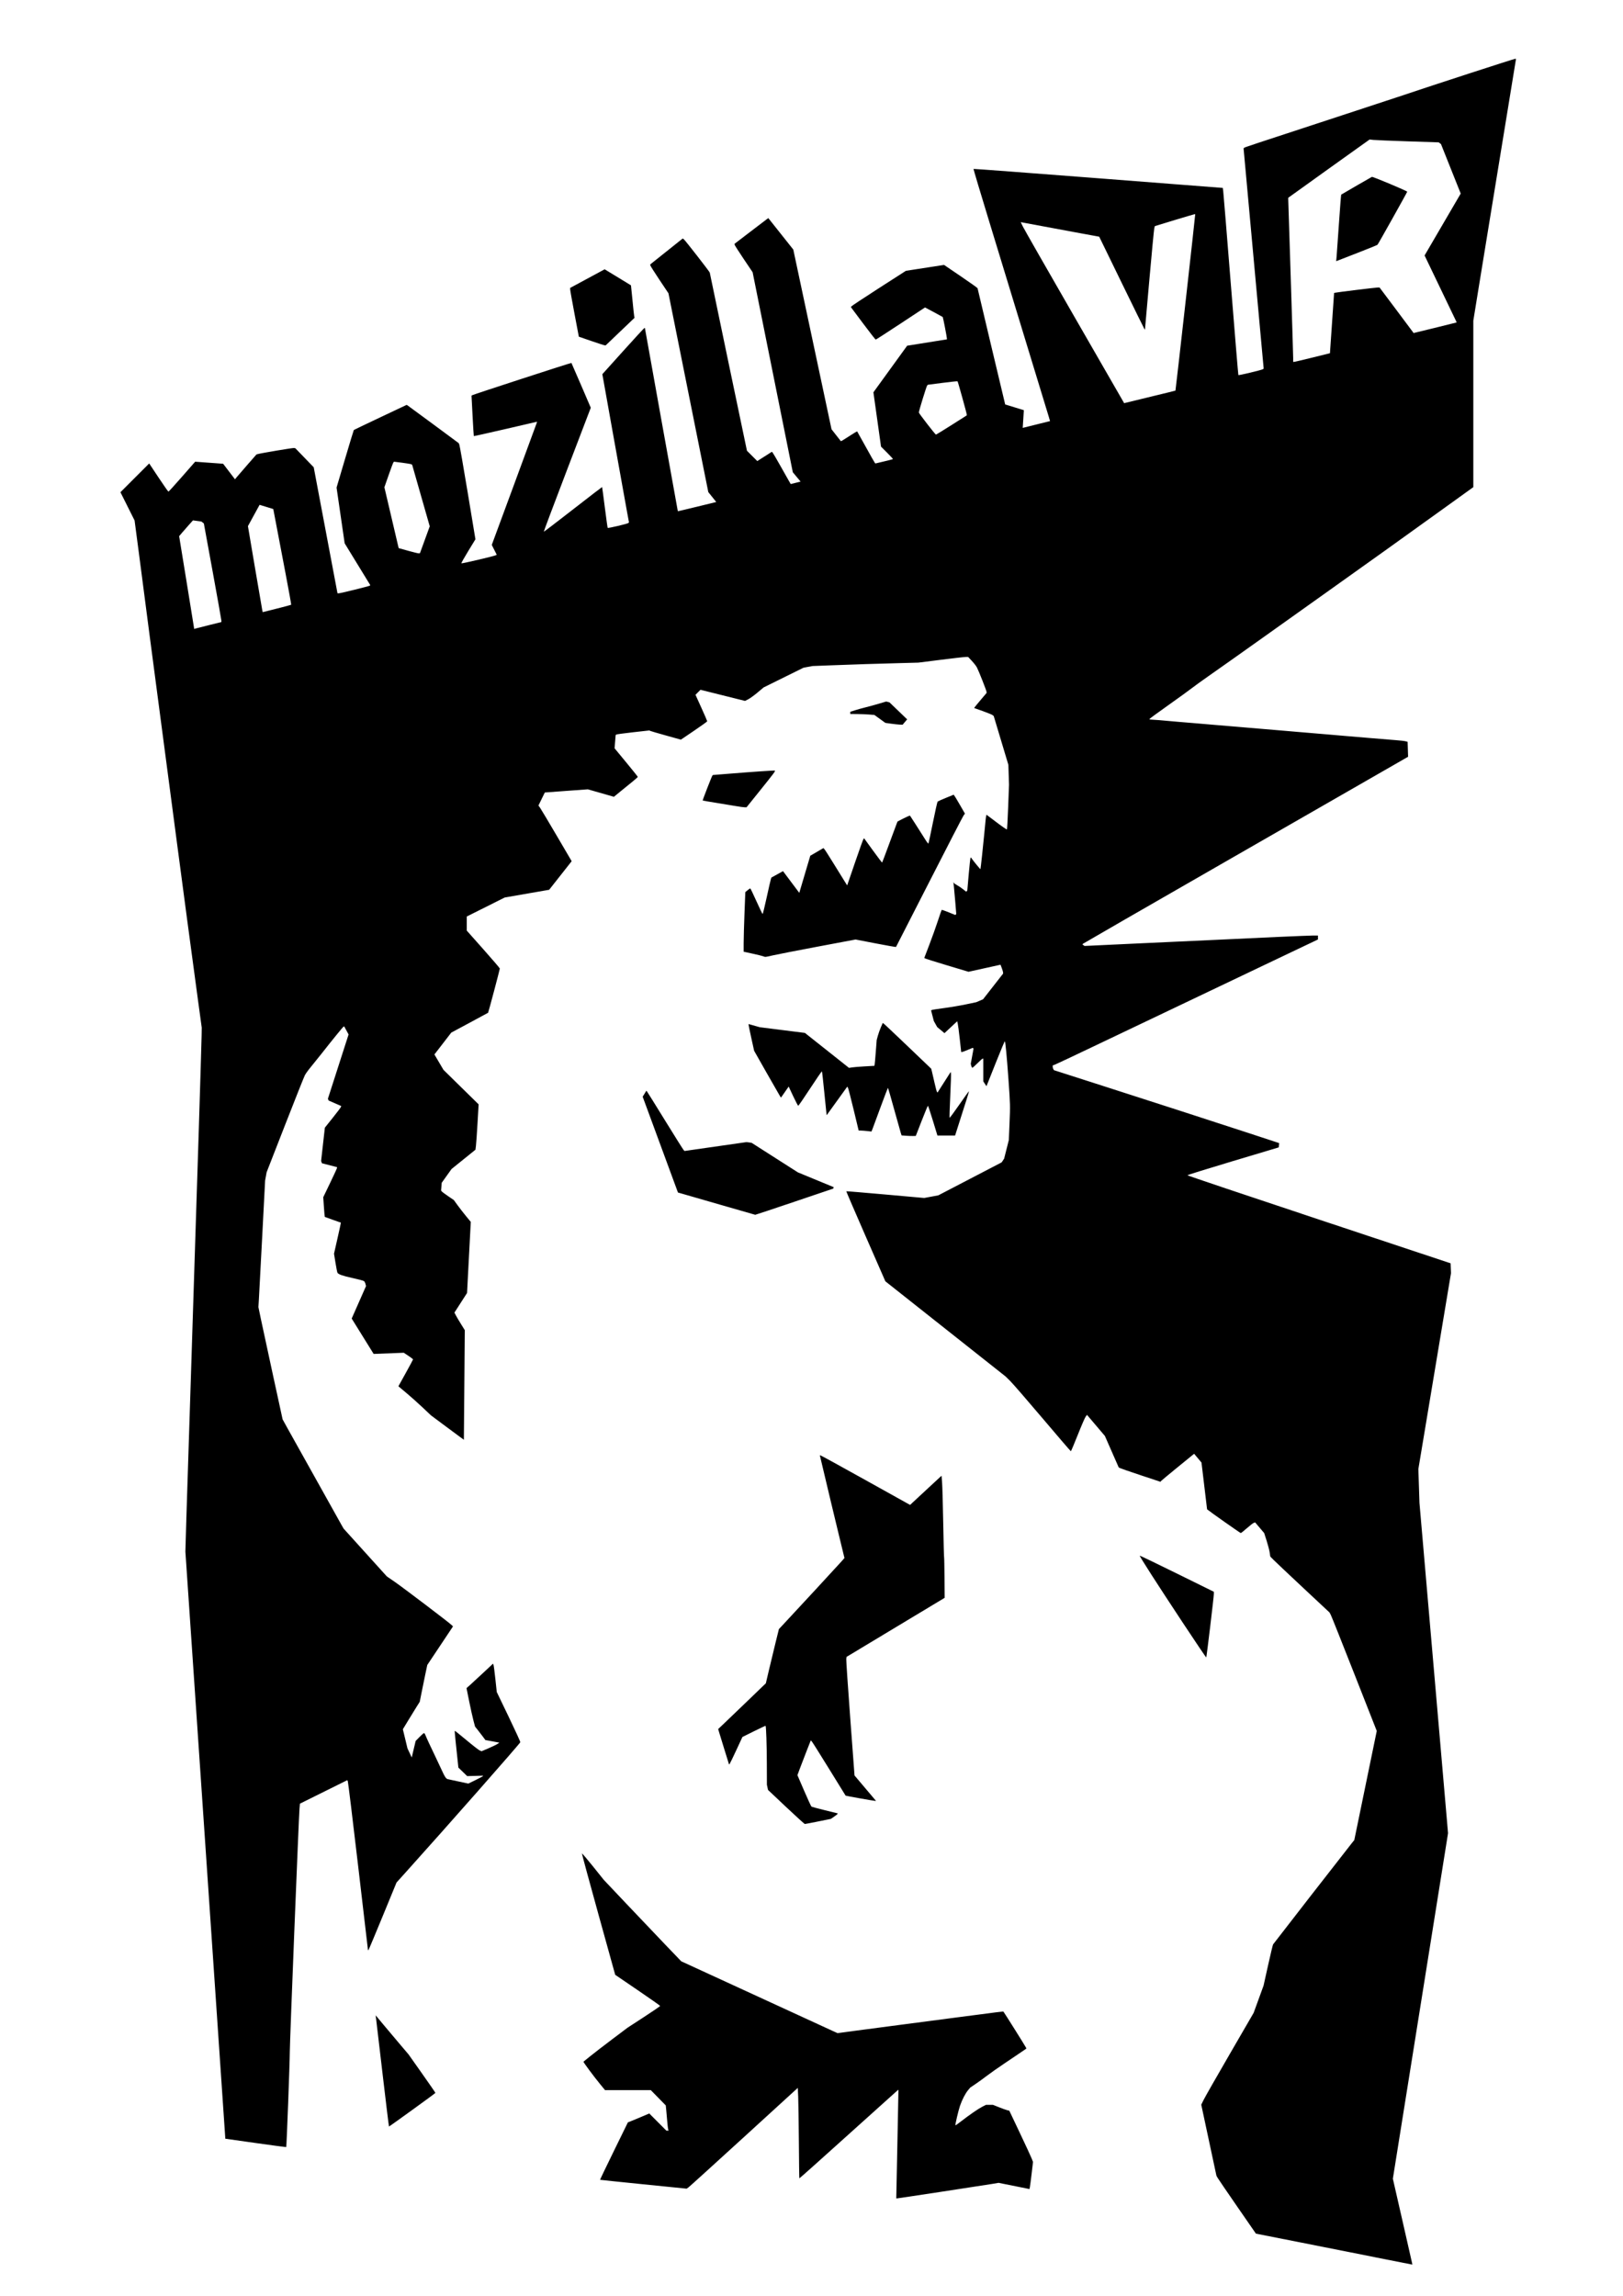 <?xml version="1.0" encoding="UTF-8" standalone="no"?>
<!-- Created with Inkscape (http://www.inkscape.org/) -->

<svg
   xmlns:dc="http://purl.org/dc/elements/1.1/"
   xmlns:cc="http://creativecommons.org/ns#"
   xmlns:rdf="http://www.w3.org/1999/02/22-rdf-syntax-ns#"
   xmlns:svg="http://www.w3.org/2000/svg"
   xmlns="http://www.w3.org/2000/svg"
   xmlns:sodipodi="http://sodipodi.sourceforge.net/DTD/sodipodi-0.dtd"
   xmlns:inkscape="http://www.inkscape.org/namespaces/inkscape"
   width="21cm"
   height="29.7cm"
   viewBox="0 0 744.094 1052.362"
   id="svg2"
   version="1.1"
   inkscape:version="0.91 r13725"
   sodipodi:docname="mozillaVR_dino.svg">
  <defs
     id="defs4" />
  <sodipodi:namedview
     id="base"
     pagecolor="#ffffff"
     bordercolor="#666666"
     borderopacity="1.0"
     inkscape:pageopacity="0.0"
     inkscape:pageshadow="2"
     inkscape:zoom="0.39560884"
     inkscape:cx="552.38733"
     inkscape:cy="842.01547"
     inkscape:document-units="px"
     inkscape:current-layer="layer1"
     showgrid="false"
     inkscape:window-width="1920"
     inkscape:window-height="1137"
     inkscape:window-x="1192"
     inkscape:window-y="305"
     inkscape:window-maximized="1"
     showguides="true"
     inkscape:guide-bbox="true"
     units="cm" />
  <g
     inkscape:label="Capa 1"
     inkscape:groupmode="layer"
     id="layer1">
    <path
       style="fill:#000000;fill-opacity:1"
       d="m 630.198,1034.63 c -9.168,-1.827 -25.159,-4.998 -35.535,-7.045 l -18.865,-3.723 -8.602,-12.444 c -4.731,-6.844 -8.805,-12.823 -9.053,-13.287 l -0.451,-0.842 -3.477,-16.271 -3.477,-16.271 1.136,-2.293 c 0.625,-1.261 6.029,-10.732 12.011,-21.047 l 10.875,-18.753 2.275,-6.251 2.275,-6.251 2.047,-9.22 c 1.126,-5.071 2.169,-9.418 2.319,-9.661 0.281,-0.457 33.832,-43.598 36,-46.29 l 1.223,-1.519 5.151,-25.012 5.151,-25.012 -10.221,-25.984 c -5.622,-14.291 -10.492,-26.507 -10.822,-27.146 l -0.601,-1.162 -12.032,-11.248 c -6.617,-6.186 -12.731,-11.958 -13.587,-12.825 l -1.555,-1.578 -0.279,-1.88 c -0.154,-1.034 -0.783,-3.456 -1.399,-5.383 l -1.119,-3.503 -2.077,-2.448 -2.077,-2.448 -0.653,0.242 c -0.359,0.133 -1.776,1.234 -3.148,2.447 -1.372,1.213 -2.624,2.205 -2.78,2.205 -0.233,0 -14.033,-9.704 -15.126,-10.636 l -0.322,-0.274 -1.28,-10.701 -1.28,-10.701 -0.502,-0.608 c -0.276,-0.334 -1.036,-1.24 -1.688,-2.013 l -1.186,-1.405 -7.508,6.118 c -4.129,3.365 -7.602,6.254 -7.717,6.421 l -0.21,0.303 -9.073,-3.014 c -4.99,-1.658 -9.298,-3.148 -9.574,-3.311 l -0.502,-0.297 -3.162,-7.198 -3.162,-7.198 -4.101,-4.831 -4.101,-4.831 -0.629,0.834 c -0.346,0.459 -1.967,4.208 -3.601,8.333 -1.635,4.124 -3.062,7.5 -3.171,7.501 -0.11,0 -5.938,-6.774 -12.952,-15.057 -7.014,-8.283 -13.706,-15.997 -14.871,-17.143 l -2.118,-2.084 -27.551,-21.803 -27.551,-21.803 -9.01,-20.586 c -4.955,-11.322 -8.962,-20.632 -8.903,-20.689 0.059,-0.057 8.119,0.613 17.913,1.487 l 17.806,1.59 3.235,-0.604 3.235,-0.604 14.519,-7.556 14.519,-7.556 0.566,-0.847 0.566,-0.847 1.078,-4.267 1.078,-4.267 0.322,-7.577 c 0.349,-8.201 0.336,-8.706 -0.489,-20.269 -0.756,-10.592 -1.409,-17.427 -1.667,-17.427 -0.118,4e-5 -1.824,4.049 -3.791,8.998 -1.967,4.949 -3.813,9.578 -4.102,10.288 l -0.526,1.29 -0.726,-1.101 -0.726,-1.101 -0.004,-5.209 -0.004,-5.209 -0.297,0 c -0.163,0 -1.223,0.938 -2.355,2.084 -1.132,1.146 -2.188,2.084 -2.348,2.084 -0.159,0 -0.391,-0.403 -0.515,-0.896 l -0.225,-0.896 0.64,-3.481 0.64,-3.481 -0.191,-0.191 -0.191,-0.191 -2.303,0.969 c -1.267,0.533 -2.454,0.969 -2.638,0.969 l -0.336,0 -0.66,-5.967 c -0.363,-3.282 -0.776,-6.455 -0.918,-7.052 l -0.258,-1.085 -2.915,2.722 -2.915,2.722 -1.669,-1.395 -1.669,-1.395 -0.772,-1.379 -0.772,-1.379 -0.622,-2.41 -0.622,-2.41 0.202,-0.202 c 0.111,-0.111 2.563,-0.507 5.449,-0.88 2.886,-0.373 7.449,-1.139 10.141,-1.704 l 4.895,-1.026 1.564,-0.671 1.564,-0.671 4.593,-5.879 4.594,-5.879 0,-0.488 c 0,-0.268 -0.267,-1.187 -0.593,-2.041 l -0.593,-1.554 -7.329,1.617 -7.329,1.617 -9.902,-2.967 c -5.446,-1.632 -10.007,-3.072 -10.135,-3.2 l -0.233,-0.233 2.286,-5.969 c 1.257,-3.283 3.013,-8.185 3.902,-10.894 0.889,-2.709 1.682,-5 1.762,-5.091 0.08,-0.091 1.517,0.395 3.193,1.08 l 3.048,1.246 0.225,-0.225 0.225,-0.225 -0.457,-5.591 c -0.251,-3.075 -0.546,-6.358 -0.656,-7.295 l -0.199,-1.705 0.311,0.421 c 0.171,0.231 0.823,0.684 1.448,1.005 0.625,0.321 1.805,1.117 2.623,1.768 l 1.486,1.184 0.256,-0.295 0.256,-0.295 0.642,-7.373 c 0.353,-4.055 0.729,-7.46 0.836,-7.566 l 0.193,-0.193 0.264,0.396 c 0.719,1.081 3.994,5.07 4.087,4.978 0.092,-0.092 1.304,-11.313 1.81,-16.761 0.545,-5.864 0.694,-7.245 0.833,-7.688 l 0.153,-0.49 4.581,3.46 c 2.52,1.903 4.665,3.376 4.767,3.274 0.102,-0.102 0.358,-4.763 0.57,-10.358 l 0.385,-10.172 -0.146,-4.546 -0.146,-4.546 -3.356,-11.176 -3.356,-11.176 -0.516,-0.426 c -0.284,-0.234 -2.301,-1.062 -4.483,-1.84 l -3.968,-1.414 0.212,-0.343 c 0.117,-0.189 1.394,-1.74 2.839,-3.448 l 2.627,-3.105 0,-0.483 c 0,-0.546 -3.518,-9.483 -4.419,-11.225 -0.323,-0.624 -1.359,-1.96 -2.303,-2.969 l -1.716,-1.835 -1.11,0 c -0.61,0 -5.744,0.584 -11.409,1.297 l -10.299,1.297 -8.335,0.221 c -11.745,0.311 -20.155,0.58 -30.893,0.989 l -9.298,0.353 -2.068,0.384 -2.068,0.384 -9.137,4.517 -9.137,4.517 -2.797,2.343 c -1.539,1.289 -3.459,2.681 -4.268,3.094 l -1.471,0.75 -10.212,-2.55 -10.212,-2.55 -1.147,1.147 -1.147,1.147 2.696,5.943 c 1.483,3.268 2.69,6.059 2.684,6.2 -0.006,0.142 -2.726,2.094 -6.043,4.339 l -6.031,4.081 -6.913,-1.927 c -3.802,-1.06 -7.048,-2.01 -7.212,-2.111 l -0.298,-0.184 -7.488,0.834 c -4.118,0.459 -7.603,0.936 -7.743,1.061 l -0.255,0.227 -0.245,3.031 -0.245,3.031 5.318,6.441 c 2.925,3.542 5.324,6.538 5.33,6.657 0.006,0.119 -1.054,1.073 -2.356,2.121 -1.302,1.048 -3.769,3.053 -5.481,4.456 l -3.113,2.551 -5.98,-1.709 -5.98,-1.709 -9.85,0.717 c -5.418,0.394 -9.859,0.723 -9.869,0.731 -0.011,0.008 -0.672,1.355 -1.471,2.993 l -1.452,2.978 0.776,1.094 c 0.427,0.602 3.855,6.344 7.618,12.761 l 6.842,11.667 -5.162,6.551 -5.162,6.551 -10.186,1.772 -10.186,1.772 -8.7,4.353 -8.7,4.353 0,3.236 0,3.236 7.577,8.527 c 4.167,4.69 7.577,8.674 7.577,8.852 0,0.43 -5.234,20.155 -5.38,20.275 -0.062,0.051 -3.887,2.12 -8.499,4.596 l -8.386,4.503 -3.503,4.546 c -1.927,2.5 -3.666,4.752 -3.865,5.003 l -0.362,0.456 2.075,3.526 2.075,3.526 8.061,7.916 8.06,7.916 -0.497,8.56 c -0.274,4.708 -0.601,9.385 -0.727,10.394 l -0.23,1.835 -5.477,4.417 -5.477,4.417 -2.254,3.157 -2.254,3.157 -0.148,1.768 -0.148,1.768 0.301,0.409 c 0.165,0.225 1.482,1.212 2.924,2.194 l 2.623,1.785 1.702,2.353 c 0.936,1.294 2.684,3.546 3.884,5.005 l 2.182,2.652 -0.854,16.291 -0.854,16.291 -2.893,4.496 -2.893,4.496 0.608,1.187 c 0.335,0.653 1.404,2.465 2.377,4.028 l 1.769,2.841 -0.212,25.119 -0.212,25.119 -2.084,-1.521 c -1.146,-0.837 -4.546,-3.358 -7.556,-5.604 l -5.472,-4.082 -3.814,-3.604 c -2.098,-1.982 -5.453,-4.977 -7.457,-6.655 l -3.642,-3.051 3.352,-6.042 c 1.844,-3.323 3.357,-6.145 3.363,-6.272 0.005,-0.127 -0.947,-0.866 -2.118,-1.644 l -2.128,-1.413 -6.906,0.271 -6.906,0.271 -4.51,-7.263 c -2.48,-3.995 -4.745,-7.645 -5.034,-8.111 l -0.524,-0.848 3.285,-7.44 3.285,-7.44 -0.241,-0.962 c -0.133,-0.529 -0.438,-1.121 -0.678,-1.316 -0.24,-0.195 -2.567,-0.821 -5.172,-1.393 -4.612,-1.011 -6.532,-1.68 -7.001,-2.439 -0.126,-0.205 -0.533,-2.251 -0.904,-4.548 l -0.674,-4.176 1.607,-7.104 c 0.884,-3.907 1.578,-7.118 1.543,-7.136 -0.035,-0.018 -1.683,-0.6 -3.663,-1.295 -1.98,-0.694 -3.649,-1.298 -3.711,-1.343 -0.061,-0.044 -0.247,-2.093 -0.412,-4.554 l -0.3,-4.473 3.158,-6.563 c 1.74,-3.61 3.161,-6.709 3.161,-6.888 l 0,-0.325 -3.453,-0.89 -3.453,-0.89 -0.198,-0.517 -0.198,-0.517 0.859,-7.641 0.859,-7.641 3.564,-4.457 c 1.96,-2.451 3.651,-4.684 3.758,-4.961 l 0.193,-0.504 -2.897,-1.263 -2.897,-1.263 -0.159,-0.414 -0.159,-0.414 4.737,-14.727 4.737,-14.727 -1.007,-1.85 -1.007,-1.85 -0.268,0.104 c -0.282,0.11 -4.879,5.748 -10.125,12.417 -1.721,2.188 -3.982,5.001 -5.025,6.251 -1.043,1.25 -2.21,2.87 -2.595,3.599 -0.385,0.729 -4.49,11.04 -9.122,22.912 l -8.423,21.586 -0.346,1.904 -0.346,1.904 -1.315,25.383 c -0.723,13.961 -1.414,27.012 -1.535,29.002 l -0.22,3.618 1.177,5.664 c 0.647,3.115 3.142,14.69 5.545,25.723 l 4.368,20.059 2.309,4.188 c 2.303,4.176 22.829,40.921 24.667,44.157 l 0.968,1.705 9.911,10.964 9.911,10.964 3.652,2.515 c 3.795,2.613 24.697,18.474 25.976,19.711 l 0.729,0.705 -5.897,8.843 -5.897,8.843 -0.84,3.961 c -0.462,2.179 -1.239,5.975 -1.728,8.437 l -0.888,4.476 -1.476,2.344 c -0.812,1.289 -2.553,4.12 -3.87,6.291 l -2.394,3.947 1.058,4.387 1.058,4.388 0.978,2.084 0.978,2.084 0.896,-3.789 0.896,-3.789 1.757,-1.8 c 0.966,-0.99 1.896,-1.8 2.065,-1.8 0.169,0 0.466,0.416 0.659,0.924 0.433,1.14 2.094,4.721 4.841,10.441 1.151,2.396 2.554,5.38 3.118,6.63 0.564,1.25 1.265,2.455 1.557,2.678 l 0.532,0.404 4.809,1.031 4.809,1.031 3.252,-1.582 c 1.789,-0.87 3.317,-1.686 3.397,-1.814 l 0.145,-0.232 -3.659,0.102 -3.659,0.102 -2.018,-1.955 -2.018,-1.955 -0.342,-3.261 c -0.188,-1.793 -0.585,-5.562 -0.883,-8.375 -0.297,-2.813 -0.493,-5.164 -0.434,-5.225 0.059,-0.061 2.472,1.868 5.363,4.287 2.891,2.419 5.637,4.552 6.103,4.74 l 0.846,0.342 3.132,-1.337 c 1.722,-0.735 3.558,-1.621 4.079,-1.967 l 0.947,-0.63 -3.217,-0.599 -3.217,-0.599 -1.244,-1.684 c -0.684,-0.926 -1.747,-2.307 -2.363,-3.069 l -1.119,-1.385 -0.74,-2.783 c -0.407,-1.53 -1.289,-5.502 -1.961,-8.826 l -1.221,-6.043 1.561,-1.385 c 0.859,-0.762 3.593,-3.287 6.077,-5.61 l 4.516,-4.225 0.224,0.585 c 0.123,0.321 0.508,3.246 0.856,6.498 l 0.631,5.914 5.459,11.341 c 3.002,6.238 5.407,11.488 5.343,11.668 -0.276,0.775 -34.074,39.142 -52.306,59.377 l -4.454,4.943 -6.284,15.289 c -3.456,8.409 -6.396,15.408 -6.534,15.555 l -0.25,0.266 -4.508,-38.531 c -2.479,-21.192 -4.62,-38.748 -4.756,-39.015 l -0.248,-0.484 -10.848,5.383 -10.848,5.383 -0.206,2.299 c -0.324,3.617 -4.438,106.76 -4.444,111.411 -0.005,4.895 -1.462,43.51 -1.647,43.695 -0.163,0.163 -27.915,-3.819 -27.915,-3.819 L 84.998,711.252 85.427,696.287 c 0,0 1.041,-31.502 2.064,-64.216 1.024,-32.714 1.958,-62.038 2.078,-65.164 0.351,-9.223 2.811,-88.328 2.868,-92.252 l 0.053,-3.599 -1.733,-12.692 c -2.315,-16.954 -7.837,-58.259 -9.522,-71.225 -0.744,-5.73 -3.826,-29.087 -6.847,-51.904 -3.021,-22.817 -5.573,-42.167 -5.67,-43 -0.25,-2.144 -2.894,-22.437 -5.124,-39.33 l -1.891,-14.325 -3.243,-6.478 -3.243,-6.478 6.592,-6.592 6.592,-6.592 4.294,6.463 c 2.362,3.555 4.398,6.463 4.526,6.463 0.127,0 2.935,-3.087 6.239,-6.861 l 6.008,-6.861 3.176,0.231 c 1.747,0.127 4.633,0.337 6.414,0.466 l 3.237,0.236 2.72,3.563 2.72,3.563 0.578,-0.731 c 0.318,-0.402 2.531,-2.964 4.919,-5.693 l 4.341,-4.962 0.584,-0.168 c 1.58,-0.455 16.102,-2.889 16.637,-2.789 l 0.616,0.115 4.21,4.357 4.21,4.357 5.451,28.888 5.451,28.888 0.568,-0.003 c 0.812,-0.005 13.991,-3.253 14.25,-3.512 l 0.216,-0.216 -5.876,-9.595 -5.876,-9.595 -1.857,-12.773 -1.857,-12.773 3.884,-13.121 c 2.136,-7.217 3.951,-13.188 4.033,-13.27 0.082,-0.082 5.565,-2.708 12.185,-5.835 l 12.036,-5.686 0.438,0.266 c 0.241,0.146 5.598,4.085 11.906,8.752 l 11.467,8.486 0.313,0.625 c 0.172,0.344 1.909,10.27 3.86,22.057 l 3.546,21.432 -3.312,5.422 c -1.822,2.982 -3.234,5.5 -3.137,5.597 0.196,0.196 15.173,-3.318 15.804,-3.708 l 0.403,-0.249 -1.133,-2.244 -1.133,-2.244 10.142,-27.454 c 5.578,-15.1 10.252,-27.806 10.386,-28.235 l 0.243,-0.781 -14.453,3.348 c -7.949,1.842 -14.495,3.301 -14.546,3.244 -0.051,-0.057 -0.309,-4.24 -0.574,-9.295 l -0.481,-9.191 0.211,-0.211 c 0.272,-0.272 45.453,-14.979 45.591,-14.84 0.057,0.057 2.077,4.702 4.489,10.322 l 4.385,10.218 -10.836,28.352 c -5.96,15.594 -10.777,28.405 -10.704,28.47 0.073,0.065 6.099,-4.53 13.392,-10.21 7.293,-5.68 13.295,-10.298 13.338,-10.263 0.043,0.036 0.605,4.228 1.248,9.317 0.643,5.089 1.238,9.32 1.321,9.404 0.222,0.222 9.038,-1.851 9.428,-2.216 l 0.331,-0.31 -0.798,-4.291 c -0.439,-2.36 -3.188,-17.643 -6.108,-33.961 l -5.31,-29.669 9.526,-10.584 c 5.239,-5.821 9.63,-10.584 9.757,-10.584 l 0.231,0 7.52,41.959 c 4.136,23.077 7.545,41.986 7.575,42.02 0.03,0.034 4.005,-0.904 8.833,-2.084 l 8.778,-2.145 -1.821,-2.273 -1.821,-2.273 -9.133,-45.561 -9.133,-45.561 -4.17,-6.239 c -2.294,-3.431 -4.17,-6.413 -4.17,-6.626 l 0,-0.387 7.436,-5.935 7.436,-5.935 0.501,0.346 c 0.574,0.397 11.905,14.95 11.905,15.289 0,0.123 3.836,18.547 8.525,40.942 l 8.525,40.718 2.367,2.367 2.367,2.367 3.342,-2.129 3.342,-2.129 0.328,0.333 c 0.18,0.183 1.719,2.805 3.42,5.827 1.701,3.021 3.498,6.2 3.994,7.063 l 0.903,1.57 2.26,-0.569 2.26,-0.569 -1.782,-2.141 -1.782,-2.141 -9.209,-45.838 -9.209,-45.838 -4.143,-6.154 c -2.279,-3.385 -4.143,-6.317 -4.143,-6.516 l 0,-0.362 7.085,-5.418 c 3.897,-2.98 7.379,-5.632 7.738,-5.893 l 0.653,-0.475 5.726,7.21 5.726,7.21 8.765,41.191 8.765,41.191 2.082,2.652 c 1.145,1.459 2.135,2.719 2.199,2.802 0.064,0.083 1.743,-0.923 3.731,-2.234 1.988,-1.311 3.674,-2.316 3.746,-2.234 0.072,0.083 1.868,3.304 3.99,7.159 2.122,3.855 3.977,7.124 4.123,7.266 l 0.264,0.257 3.966,-0.94 c 2.181,-0.517 4.018,-0.991 4.081,-1.055 0.063,-0.063 -1.146,-1.376 -2.687,-2.917 l -2.802,-2.802 -1.746,-12.451 -1.746,-12.451 7.734,-10.677 7.734,-10.677 9.119,-1.459 9.119,-1.459 -0.016,-0.417 c -0.03,-0.819 -1.754,-9.7 -1.909,-9.84 -0.087,-0.079 -1.949,-1.093 -4.137,-2.255 l -3.978,-2.112 -11.176,7.366 c -6.147,4.051 -11.291,7.367 -11.43,7.369 -0.14,0.002 -2.749,-3.336 -5.798,-7.417 l -5.545,-7.42 0.116,-0.329 c 0.064,-0.181 5.73,-3.937 12.592,-8.346 l 12.476,-8.017 8.744,-1.351 8.744,-1.351 7.668,5.208 c 4.217,2.864 7.68,5.325 7.694,5.467 0.014,0.142 2.87,12.189 6.346,26.77 l 6.32,26.511 4.278,1.313 4.278,1.313 -0.257,4.058 -0.257,4.058 6.26,-1.554 6.26,-1.554 -0.553,-1.914 c -0.549,-1.898 -13.047,-42.861 -27.267,-89.366 -4.067,-13.3 -7.334,-24.242 -7.261,-24.316 0.073,-0.074 25.819,1.857 57.211,4.289 l 57.078,4.423 0.2,1.519 c 0.11,0.835 1.685,20.102 3.499,42.814 1.815,22.713 3.362,41.371 3.439,41.464 0.164,0.198 10.547,-2.285 11.174,-2.672 l 0.429,-0.265 -4.609,-50.496 -4.609,-50.496 0.288,-0.264 c 0.295,-0.27 2.033,-0.847 44.993,-14.924 13.753,-4.507 26.454,-8.685 28.225,-9.286 12.169,-4.13 50.861,-16.705 51.098,-16.607 l 0.291,0.12 -4.853,29.74 c -2.669,16.357 -5.956,36.475 -7.305,44.705 -1.349,8.231 -3.567,21.835 -4.93,30.232 l -2.477,15.267 0,38.155 0,38.155 -15.798,11.363 c -21.349,15.355 -28.601,20.544 -50.313,35.997 -10.21,7.267 -23.338,16.611 -29.172,20.765 -12.564,8.945 -18.477,13.129 -26.096,18.467 -3.101,2.172 -6.618,4.717 -7.817,5.655 -1.199,0.938 -6.03,4.433 -10.736,7.767 -4.706,3.334 -8.562,6.161 -8.568,6.283 -0.006,0.122 0.201,0.224 0.462,0.228 0.9,0.013 7.298,0.52 8.619,0.682 0.729,0.09 2.69,0.263 4.357,0.385 1.667,0.122 4.736,0.376 6.819,0.565 2.084,0.189 5.067,0.442 6.63,0.562 1.563,0.12 3.609,0.295 4.546,0.388 0.938,0.093 2.984,0.264 4.546,0.379 1.563,0.115 3.609,0.286 4.546,0.379 0.938,0.093 2.984,0.268 4.546,0.388 1.563,0.12 4.546,0.372 6.63,0.559 2.084,0.187 5.067,0.438 6.63,0.559 1.563,0.12 3.609,0.295 4.546,0.388 0.938,0.093 2.984,0.268 4.546,0.388 1.563,0.12 4.546,0.372 6.63,0.559 2.084,0.187 5.067,0.438 6.63,0.559 1.563,0.12 3.609,0.295 4.546,0.388 0.938,0.093 2.898,0.263 4.357,0.376 1.459,0.114 6.488,0.537 11.176,0.941 4.688,0.404 10.144,0.853 12.123,0.998 1.98,0.145 4.025,0.377 4.546,0.516 l 0.947,0.252 0.108,3.422 0.108,3.422 -10.906,6.267 c -5.998,3.447 -39.462,22.664 -74.364,42.705 -34.902,20.041 -63.594,36.57 -63.759,36.73 l -0.3,0.291 0.49,0.367 0.49,0.367 25.762,-1.211 c 14.169,-0.666 28.32,-1.319 31.445,-1.452 3.126,-0.132 7.388,-0.33 9.471,-0.439 9.969,-0.522 36.237,-1.678 38.17,-1.679 l 2.178,0 0,0.903 0,0.903 -2.178,1.044 c -1.198,0.574 -5.673,2.704 -9.945,4.733 -4.272,2.029 -9.727,4.628 -12.123,5.775 -8.314,3.98 -29.44,14.049 -44.326,21.125 -8.231,3.913 -23.063,10.981 -32.961,15.707 -9.898,4.726 -18.465,8.767 -19.038,8.979 l -1.042,0.386 0.005,0.626 c 0.004,0.344 0.138,0.833 0.299,1.087 l 0.293,0.461 22.528,7.23 c 12.39,3.977 28.324,9.112 35.409,11.411 24.101,7.822 43.946,14.295 44.631,14.558 l 0.683,0.262 -0.115,0.963 -0.115,0.963 -20.932,6.264 c -11.513,3.445 -20.932,6.376 -20.932,6.512 0,0.136 27.15,9.271 60.333,20.3 l 60.333,20.052 0.094,2.26 0.094,2.26 -7.481,44.895 -7.481,44.895 0.253,7.767 0.253,7.767 6.549,75.693 6.549,75.693 -1.37,8.603 c -0.752,4.731 -6.445,40.368 -12.649,79.192 l -11.28,70.589 4.298,18.821 c 2.364,10.352 4.376,19.205 4.472,19.674 l 0.174,0.853 -0.328,-0.032 c -0.181,-0.017 -7.83,-1.527 -16.998,-3.355 z M 95.913,286.52 l 5.588,-1.388 0.004,-0.616 c 0,-0.339 -1.808,-10.504 -4.02,-22.59 l -4.022,-21.974 -0.556,-0.442 -0.556,-0.442 -1.941,-0.267 -1.941,-0.267 -1.829,2.035 c -1.006,1.119 -2.432,2.748 -3.169,3.619 l -1.34,1.584 3.434,21.054 c 1.889,11.58 3.434,21.15 3.434,21.268 l 0,0.213 0.663,-0.2 c 0.365,-0.11 3.178,-0.824 6.251,-1.588 z m 37.589,-9.309 c 0.068,-0.072 -1.128,-6.695 -2.658,-14.717 -1.53,-8.022 -3.406,-17.867 -4.169,-21.876 l -1.387,-7.29 -2.517,-0.771 c -1.384,-0.424 -2.796,-0.857 -3.138,-0.962 l -0.621,-0.191 -2.671,4.884 -2.671,4.884 3.201,18.902 c 1.761,10.396 3.283,19.266 3.384,19.712 l 0.182,0.81 6.471,-1.626 c 3.559,-0.894 6.526,-1.685 6.595,-1.757 z m 61.271,-29.787 2.248,-6.167 -4.029,-14.097 -4.029,-14.097 -0.374,-0.231 c -0.206,-0.127 -2.077,-0.448 -4.158,-0.714 l -3.784,-0.482 -0.251,0.251 c -0.138,0.138 -1.133,2.776 -2.21,5.861 l -1.958,5.61 3.27,13.943 3.27,13.943 4.357,1.228 c 2.396,0.675 4.592,1.203 4.88,1.173 l 0.523,-0.055 2.248,-6.167 z m 241.505,-52.607 6.953,-4.408 -0.014,-0.423 c -0.019,-0.588 -4.014,-14.996 -4.214,-15.195 -0.089,-0.089 -3.188,0.23 -6.886,0.71 l -6.724,0.871 -0.327,0.344 c -0.314,0.331 -3.809,11.677 -3.809,12.366 0,0.4 7.545,10.142 7.854,10.142 0.118,0 3.343,-1.983 7.167,-4.408 z m 91.419,-13.008 c 6.136,-1.479 11.182,-2.725 11.213,-2.771 0.124,-0.182 9.158,-80.787 9.066,-80.896 -0.054,-0.064 -4.246,1.149 -9.314,2.697 l -9.216,2.813 -0.259,1.092 c -0.143,0.601 -1.16,11.276 -2.261,23.722 l -2.001,22.63 -0.214,-0.211 c -0.118,-0.116 -4.836,-9.701 -10.485,-21.299 l -10.271,-21.088 -10.756,-1.974 c -10.257,-1.882 -22.133,-4.09 -24.244,-4.507 l -0.986,-0.195 0.986,2.034 c 0.542,1.119 11.213,19.793 23.714,41.499 l 22.728,39.466 0.572,-0.162 c 0.314,-0.089 5.592,-1.372 11.729,-2.85 z m 74.086,-17.929 7.956,-1.973 0.947,-13.797 0.947,-13.797 0.379,-0.117 c 0.603,-0.187 18.716,-2.408 19.637,-2.408 l 0.832,0 7.572,10.095 c 4.164,5.552 7.672,10.248 7.794,10.436 l 0.223,0.342 9.438,-2.294 c 5.191,-1.262 9.638,-2.368 9.883,-2.457 l 0.445,-0.163 -7.356,-15.323 -7.356,-15.324 5.721,-9.799 c 3.146,-5.389 6.873,-11.773 8.281,-14.186 l 2.561,-4.387 -4.519,-11.335 -4.519,-11.335 -0.524,-0.406 -0.524,-0.406 -14.132,-0.46 C 637.694,64.531 630.567,64.238 629.629,64.134 l -1.705,-0.19 -18.375,13.125 C 599.444,84.288 591.045,90.316 590.885,90.463 l -0.29,0.268 1.142,35.767 c 0.628,19.672 1.142,36.581 1.142,37.577 l 0,1.81 0.474,-0.016 c 0.26,-0.008 4.054,-0.904 8.43,-1.989 z m 11.023,-46.547 c 0.112,-1.322 0.598,-8.166 1.079,-15.207 0.481,-7.042 0.939,-12.852 1.016,-12.912 0.27,-0.209 13.752,-8.004 14.073,-8.138 0.397,-0.165 16.187,6.463 16.187,6.794 0,0.268 -13.217,23.869 -13.618,24.318 -0.142,0.159 -4.254,1.837 -9.138,3.728 -4.883,1.891 -9.087,3.525 -9.341,3.63 l -0.463,0.192 z M 411.155,995.869 c 0.136,-6.512 0.361,-17.721 0.5,-24.91 l 0.253,-13.071 -0.707,0.568 c -0.389,0.313 -10.585,9.48 -22.658,20.372 -12.073,10.892 -22.002,19.753 -22.064,19.691 -0.062,-0.062 -0.165,-7.61 -0.229,-16.773 -0.064,-9.163 -0.202,-18.467 -0.306,-20.676 l -0.189,-4.016 -24.626,22.495 c -13.544,12.372 -25.009,22.765 -25.477,23.096 l -0.851,0.601 -19.797,-1.994 c -10.888,-1.097 -19.841,-2.027 -19.895,-2.066 -0.054,-0.04 2.797,-5.984 6.334,-13.21 l 6.432,-13.138 0.675,-0.234 c 0.371,-0.128 2.575,-1.041 4.898,-2.027 l 4.223,-1.794 3.916,3.929 3.916,3.929 0.506,0 0.506,0 -0.188,-0.663 c -0.103,-0.365 -0.29,-1.942 -0.415,-3.504 -0.125,-1.563 -0.329,-3.864 -0.452,-5.115 l -0.225,-2.273 -3.433,-3.504 -3.433,-3.504 -10.487,0 -10.487,0 -2.263,-2.747 c -2.81,-3.411 -7.811,-10.15 -7.632,-10.287 0.073,-0.056 1.496,-1.208 3.163,-2.561 1.667,-1.353 6.185,-4.835 10.04,-7.737 l 7.009,-5.277 7.482,-4.867 c 4.115,-2.677 7.476,-4.978 7.469,-5.113 -0.007,-0.135 -4.647,-3.399 -10.31,-7.254 l -10.296,-7.009 -7.672,-27.657 c -4.22,-15.211 -7.633,-27.793 -7.585,-27.96 0.048,-0.167 2.314,2.476 5.035,5.872 l 4.948,6.176 10.389,10.986 c 5.714,6.043 13.714,14.451 17.777,18.686 l 7.388,7.7 35.802,16.46 35.802,16.46 8.524,-1.13 c 4.688,-0.622 14.491,-1.911 21.784,-2.866 7.293,-0.954 18.289,-2.396 24.436,-3.204 19.93,-2.619 21.227,-2.779 21.371,-2.625 0.333,0.355 10.134,15.969 10.307,16.42 l 0.191,0.497 -2.391,1.64 c -1.315,0.902 -4.695,3.182 -7.511,5.066 -2.816,1.884 -6.482,4.461 -8.145,5.727 -1.664,1.265 -4.068,3.004 -5.342,3.863 l -2.317,1.562 -1.019,1.211 c -1.241,1.475 -2.724,4.348 -3.694,7.156 -0.73,2.114 -2.29,8.766 -2.101,8.956 0.057,0.057 1.242,-0.783 2.635,-1.865 3.795,-2.949 7.85,-5.74 9.711,-6.684 l 1.657,-0.841 1.611,0 1.611,0 2.794,1.111 c 1.537,0.611 3.22,1.214 3.741,1.341 l 0.947,0.231 4.813,10.151 c 2.647,5.583 5.091,10.865 5.43,11.737 l 0.618,1.586 -0.612,5.233 c -0.337,2.878 -0.7,5.676 -0.807,6.218 l -0.195,0.985 -7.074,-1.421 -7.074,-1.421 -3.232,0.533 c -4.884,0.806 -42.92,6.591 -43.337,6.591 l -0.363,0 z m -235.738,-45.084 c -1.542,-13.179 -2.891,-24.644 -2.999,-25.478 l -0.196,-1.515 4.115,4.925 c 2.263,2.709 5.658,6.739 7.545,8.957 l 3.43,4.033 6.156,8.721 c 3.386,4.797 6.156,8.809 6.156,8.917 0,0.186 -21.027,15.403 -21.283,15.403 -0.067,0 -1.384,-10.783 -2.925,-23.963 z m 184.966,-122.504 -8.267,-7.805 -0.258,-1.193 -0.258,-1.193 -0.033,-9.85 c -0.029,-8.54 -0.311,-16.821 -0.584,-17.153 -0.047,-0.057 -2.454,1.071 -5.348,2.507 l -5.263,2.612 -2.789,6.017 c -1.534,3.309 -2.91,6.149 -3.058,6.31 l -0.27,0.293 -2.15,-6.923 c -1.183,-3.808 -2.306,-7.467 -2.497,-8.132 l -0.347,-1.209 2.903,-2.751 c 1.597,-1.513 6.515,-6.232 10.928,-10.486 l 8.025,-7.735 1.389,-5.921 c 0.764,-3.257 2.11,-8.846 2.991,-12.42 l 1.602,-6.499 1.9,-2.026 c 4.937,-5.263 25.839,-27.879 26.927,-29.136 l 1.229,-1.419 -2.603,-10.74 c -1.432,-5.907 -3.047,-12.615 -3.59,-14.908 -0.868,-3.668 -3.811,-16.051 -4.749,-19.985 l -0.339,-1.421 0.293,0 c 0.161,0 9.473,5.112 20.692,11.36 l 20.399,11.36 1.336,-1.265 c 0.735,-0.696 3.978,-3.708 7.208,-6.695 l 5.872,-5.43 0.246,3.196 c 0.135,1.758 0.37,10.101 0.521,18.54 0.151,8.439 0.329,15.438 0.394,15.554 0.065,0.115 0.152,4.364 0.192,9.442 l 0.074,9.232 -22.498,13.541 -22.498,13.541 -0.12,0.981 c -0.066,0.539 0.758,12.768 1.832,27.175 l 1.952,26.195 4.919,5.818 4.919,5.818 -0.499,0 c -0.561,0 -13.319,-2.269 -13.423,-2.387 -0.036,-0.041 -3.428,-5.531 -7.537,-12.199 -4.109,-6.668 -7.686,-12.352 -7.949,-12.63 l -0.478,-0.507 -1.986,5.053 c -1.092,2.779 -2.471,6.369 -3.064,7.976 l -1.078,2.923 3.071,7.117 c 1.689,3.914 3.205,7.205 3.368,7.312 0.163,0.107 2.951,0.85 6.194,1.65 l 5.897,1.454 -0.171,0.276 c -0.094,0.152 -0.818,0.716 -1.608,1.254 l -1.437,0.978 -5.77,1.169 c -3.174,0.643 -5.932,1.169 -6.129,1.169 -0.198,0 -4.08,-3.512 -8.627,-7.805 z m 181.82,-84.566 c -11.736,-17.754 -19.873,-30.425 -19.668,-30.629 0.072,-0.072 7.746,3.621 17.053,8.208 l 16.922,8.34 0,1.038 c 0,1.3 -3.31,28.911 -3.486,29.087 -0.071,0.071 -4.94,-7.149 -10.82,-16.044 z M 330.331,552.261 c -8.647,-2.501 -16.575,-4.79 -17.617,-5.087 l -1.894,-0.539 -8.089,-21.961 -8.089,-21.961 0.844,-1.365 0.844,-1.365 0.282,0.312 c 0.155,0.172 3.905,6.194 8.334,13.382 4.429,7.189 8.244,13.26 8.479,13.492 l 0.427,0.422 14.207,-2.036 14.207,-2.036 1.149,0.156 1.149,0.156 10.613,6.779 10.613,6.779 8.214,3.393 8.214,3.393 -0.102,0.331 -0.102,0.331 -17.783,6.015 c -9.781,3.308 -17.872,6.001 -17.98,5.985 -0.108,-0.016 -7.272,-2.076 -15.919,-4.577 z m 84.982,-31.656 -1.966,-0.147 -0.387,-1.212 c -0.213,-0.667 -1.585,-5.543 -3.048,-10.836 -1.464,-5.293 -2.719,-9.681 -2.789,-9.752 -0.07,-0.071 -1.547,3.749 -3.281,8.487 -1.734,4.738 -3.409,9.271 -3.722,10.073 l -0.569,1.458 -1.933,-0.217 c -1.063,-0.119 -2.387,-0.221 -2.941,-0.226 l -1.008,-0.01 -2.351,-9.756 c -1.293,-5.366 -2.471,-9.887 -2.619,-10.048 l -0.267,-0.292 -4.707,6.523 -4.707,6.523 -0.095,-0.548 c -0.052,-0.302 -0.509,-4.783 -1.014,-9.959 -0.505,-5.176 -0.993,-9.485 -1.084,-9.576 -0.091,-0.091 -2.508,3.42 -5.371,7.801 -2.863,4.381 -5.33,7.966 -5.482,7.966 -0.152,0 -1.2,-1.98 -2.33,-4.399 l -2.054,-4.399 -1.767,2.542 -1.767,2.542 -0.564,-0.889 c -0.31,-0.489 -3.08,-5.322 -6.154,-10.739 l -5.59,-9.85 -1.253,-5.683 c -0.689,-3.126 -1.259,-5.883 -1.266,-6.127 l -0.013,-0.444 2.562,0.725 2.562,0.725 10.344,1.304 10.344,1.304 0.448,0.353 c 0.247,0.194 4.796,3.801 10.109,8.014 l 9.661,7.662 1.361,-0.217 c 0.749,-0.12 3.364,-0.332 5.812,-0.472 l 4.452,-0.254 0.112,-0.414 c 0.061,-0.228 0.302,-2.886 0.534,-5.907 l 0.422,-5.493 0.513,-1.894 c 0.282,-1.042 0.902,-2.796 1.379,-3.897 l 0.866,-2.003 0.289,0.109 c 0.159,0.06 5.162,4.769 11.118,10.465 l 10.829,10.356 0.355,1.388 c 0.195,0.764 0.732,3.093 1.194,5.177 0.462,2.084 0.954,3.918 1.095,4.076 l 0.255,0.288 3.008,-4.707 3.008,-4.707 0.144,0.631 c 0.079,0.347 -0.068,5.03 -0.327,10.407 -0.259,5.377 -0.396,9.851 -0.304,9.942 0.092,0.092 2.11,-2.635 4.486,-6.059 2.376,-3.424 4.358,-6.187 4.404,-6.141 0.046,0.046 -0.483,1.869 -1.177,4.05 -0.694,2.181 -2.145,6.736 -3.225,10.122 l -1.964,6.156 -4.052,0 -4.052,0 -2.081,-6.817 c -1.145,-3.75 -2.166,-6.817 -2.27,-6.817 -0.104,0 -1.4,3.111 -2.878,6.912 l -2.689,6.911 -1.289,0.033 c -0.709,0.018 -2.174,-0.033 -3.255,-0.114 z M 349.843,438.322 c -0.417,-0.161 -2.59,-0.694 -4.83,-1.184 l -4.073,-0.891 0.005,-4.001 c 0.004,-2.201 0.175,-8.349 0.382,-13.662 l 0.377,-9.661 1.039,-0.851 c 0.571,-0.468 1.124,-0.851 1.228,-0.852 0.104,0 1.375,2.641 2.823,5.87 1.449,3.23 2.728,5.872 2.842,5.872 0.114,0 0.961,-3.452 1.88,-7.672 0.92,-4.22 1.779,-7.979 1.91,-8.355 l 0.237,-0.683 2.661,-1.469 2.661,-1.469 3.73,4.976 3.73,4.976 2.522,-8.506 2.523,-8.506 3.005,-1.753 3.005,-1.753 0.421,0.427 c 0.232,0.235 2.26,3.411 4.508,7.057 2.248,3.647 4.512,7.304 5.031,8.128 l 0.944,1.498 3.64,-10.642 c 2.002,-5.853 3.755,-10.704 3.896,-10.78 l 0.256,-0.138 4.058,5.6 c 2.232,3.08 4.111,5.546 4.177,5.48 0.066,-0.066 1.498,-3.864 3.182,-8.441 1.684,-4.577 3.245,-8.783 3.467,-9.347 l 0.405,-1.025 2.779,-1.43 c 1.528,-0.787 2.854,-1.348 2.947,-1.248 0.142,0.154 4.048,6.259 7.35,11.489 0.506,0.801 0.994,1.382 1.084,1.292 0.091,-0.091 1.016,-4.403 2.057,-9.584 1.041,-5.18 2.02,-9.531 2.176,-9.669 0.156,-0.137 1.863,-0.896 3.794,-1.685 l 3.511,-1.435 0.27,0.27 c 0.148,0.148 1.319,2.092 2.603,4.319 l 2.333,4.049 -0.668,0.947 c -0.367,0.521 -7.453,14.245 -15.746,30.498 -8.293,16.253 -15.126,29.614 -15.184,29.691 -0.058,0.077 -4.252,-0.661 -9.32,-1.64 l -9.214,-1.78 -17.415,3.275 c -9.578,1.801 -18.83,3.605 -20.558,4.008 -3.481,0.812 -3.378,0.802 -4.439,0.391 z m -12.313,-68.799 c -1.563,-0.274 -5.647,-0.947 -9.075,-1.496 -3.429,-0.549 -6.262,-1.033 -6.296,-1.078 -0.108,-0.14 4.184,-11.182 4.449,-11.448 l 0.254,-0.253 6.566,-0.529 c 11.857,-0.955 21.708,-1.628 21.844,-1.491 0.251,0.251 -0.498,1.253 -6.754,9.039 l -6.251,7.779 -0.947,-0.013 c -0.521,-0.006 -2.226,-0.237 -3.789,-0.511 z m 71.036,-37.792 -2.652,-0.37 -2.52,-1.819 -2.52,-1.819 -2.405,-0.198 c -1.323,-0.109 -3.812,-0.209 -5.531,-0.222 l -3.126,-0.024 0,-0.499 0,-0.499 2.178,-0.698 c 1.198,-0.384 3.372,-0.99 4.83,-1.347 1.459,-0.357 4.186,-1.104 6.062,-1.661 l 3.41,-1.012 0.758,0.198 0.758,0.198 4.047,3.891 4.047,3.891 -1.044,1.231 -1.044,1.231 -1.298,-0.051 c -0.714,-0.028 -2.492,-0.218 -3.95,-0.422 z m -137.516,-175.438 -5.673,-1.962 -1.973,-10.419 c -1.085,-5.73 -1.98,-10.76 -1.988,-11.176 l -0.015,-0.758 7.906,-4.268 7.906,-4.268 6.007,3.651 c 3.304,2.008 6.03,3.673 6.058,3.699 0.028,0.026 0.334,3.031 0.68,6.678 0.346,3.647 0.703,6.986 0.793,7.422 l 0.165,0.792 -6.613,6.311 -6.613,6.311 -0.483,-0.027 c -0.266,-0.015 -3.036,-0.91 -6.156,-1.989 z"
       id="path4153"
       inkscape:connector-curvature="0"
       sodipodi:nodetypes="cscsccccsscccscscccsccssccsccccsscccccscsccscccccccscsscccscscccccccccsscsccccccssssccccccscscccccccccccsscccccsscccsccsscccccsscccscccsccccsccscscccccccccscssscsscsscccccsccccccscscsccsccccsccscccscsccscccccccccsscscsccccccscccccccccccsscccccsscccssccscscccccsccccccscscscscsccscccccccsccccccccccssccscccsscsscsscccscccccsccscccccccsscssccccsscccccsscssccccccscccsccsccscscscsccsccccscccccssccssscscccccssscssccccscscccccccccccccscsccsccscscccccsscscscssscscscscccsscsscscscccccssccccssccccccsccccccccsscsccccccccscsccssscccccccccscscsccscccscscccccccssssccsccccccssccssscccsssssscccsccccccscccscccscccccssccccsssccccssssscccscssccccsssccccccccccscsccccccccscccccsscsscccccsscsscccsccsccccccsccscccsccccccccscsssccsccsccsccscsscssccssccccscsccsccccsscccccsscsccssccssscsscsscsssccscsscsccscsccscccccccccccccscsscscscscscsscccssscccscsscssccccccsccsccssccccscssscsscsscsccccccscscccsccscsccsscssccssccsccsccccccscccscsccsscscsccsccsccccscscccccccccccsccccccccccccsccccccscscccccscccccscsssccccscscccccccscssccscscccscssccccsscsssscccscsccccccccsccccsscccccccccccsscsccsccccscccscccccccscscsscccscccscscccccccccscccccsccccccccccccsccccsccccccccc" />
    <path
       style="fill:#000000"
       d=""
       id="path4151"
       inkscape:connector-curvature="0" />
    <path
       style="fill:#000000"
       d=""
       id="path4149"
       inkscape:connector-curvature="0" />
    <path
       style="fill:#000000"
       d=""
       id="path4147"
       inkscape:connector-curvature="0" />
  </g>
</svg>

